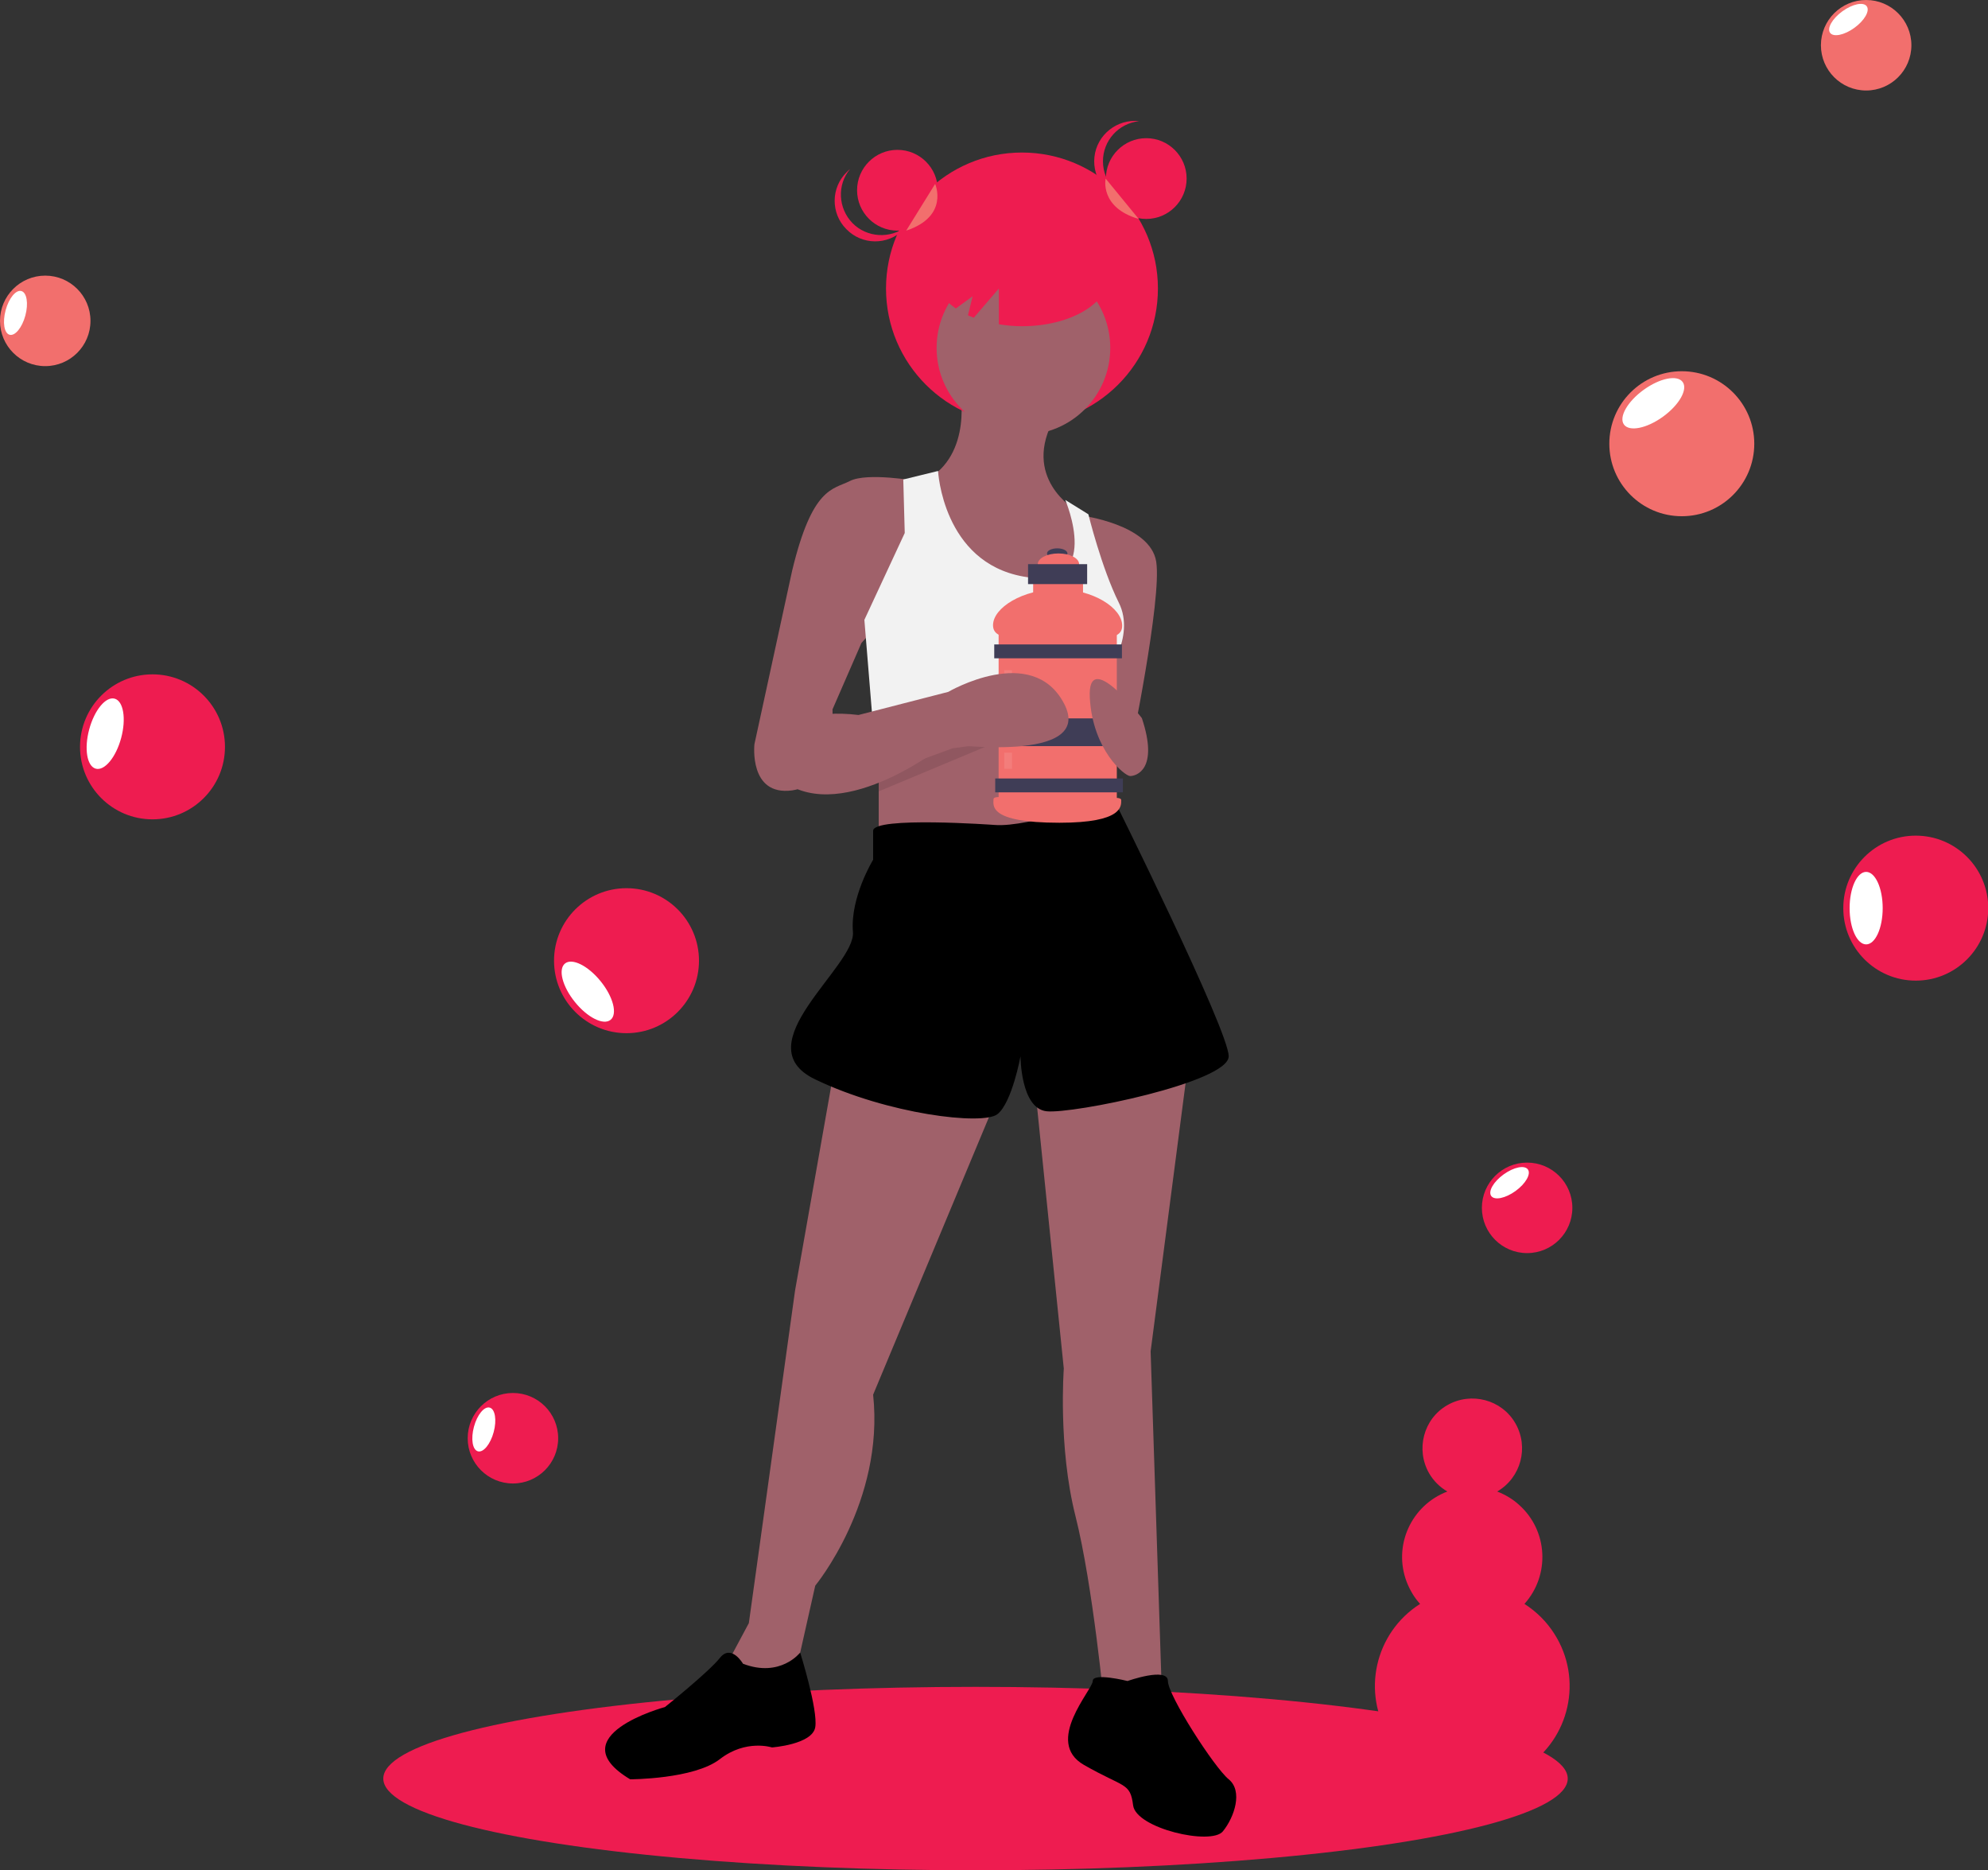 <?xml version="1.0" encoding="utf-8"?>
<!-- Generator: Adobe Illustrator 24.1.2, SVG Export Plug-In . SVG Version: 6.00 Build 0)  -->
<svg version="1.1" id="aaa444b1-ec30-4a51-a2af-6b879f86a07d"
	 xmlns="http://www.w3.org/2000/svg" xmlns:xlink="http://www.w3.org/1999/xlink" x="0px" y="0px" viewBox="0 0 817.4 768.8"
	 style="enable-background:new 0 0 817.4 768.8;" xml:space="preserve">
<rect x="0" y="0" width="817.4" height="768.8" fill="#333333" stroke="none"/>
<style type="text/css">
	.st0{fill:#EE1C50;}
	.st1{fill:#A0616A;}
	.st2{fill:#F2F2F2;}
	.st3{fill:#3F3D56;}
	.st4{fill:#F26F6D;}
	.st5{opacity:0.1;fill:#FFFFFF;enable-background:new    ;}
	.st6{opacity:0.1;enable-background:new    ;}
	.st7{fill:#FFFFFF;}
</style>
<ellipse class="st0" cx="401.1" cy="731.1" rx="243.5" ry="37.7"/>
<path class="st1" d="M394.6,159.6c0,0,5.9,27.3-14.3,38c0,0,4.8,60.6,35.7,61.8s30.9-32.1,30.9-32.1l-4.8-17.8c0,0-22.6-13.1-8.3-38
	L394.6,159.6z"/>
<circle class="st0" cx="420.2" cy="118.6" r="55.9"/>
<polygon class="st1" points="361.3,286.8 361.3,353.4 460,349.8 452.9,284.5 "/>
<circle class="st1" cx="420.8" cy="143" r="35.7"/>
<path class="st1" d="M376.8,197.7c0,0-20.2-3.6-27.3,0s-15.5,2.4-23.8,36.9l-15.5,71.3c0,0-2.4,21.4,15.5,19s16.6-33.3,16.6-33.3
	l11.9-27.3l21.4-23.8L376.8,197.7z"/>
<path class="st1" d="M444.5,211.9c0,0,28.5,3.6,30.9,19s-10.7,78.5-10.7,78.5l-20.2-20.2l10.7-39.2L444.5,211.9z"/>
<path class="st2" d="M371.4,197.1l0.6,22l-16.6,35.7l3.6,44l95.4,0.3l-0.3-20.5c0,0,13.1-16.6,5.9-30.9
	c-7.1-14.3-12.5-36.3-12.5-36.3l-9.5-5.9c0,0,16,37.4-17.2,31.5s-35.1-43.4-35.1-43.4L371.4,197.1z"/>
<path class="st1" d="M343.5,436.6l-16.6,93.9l-19,136.7l-8.3,15.5l7.1,15.5l20.2-9.5l8.3-36.9c0,0,28.5-34.5,23.8-78.5l51.1-122.4
	L343.5,436.6z"/>
<path class="st1" d="M425.5,446.1l11.9,116.5c0,0-2.4,32.1,4.8,60.6s11.9,78.5,11.9,78.5h23.8l-4.8-146.2l15.5-118.9L425.5,446.1z"
	/>
<path d="M408.9,339.1c0,0-49.9-3.6-49.9,2.4v11.9c0,0-9.5,15.5-8.3,29.7s-45.2,46.4-15.5,60.6c29.7,14.3,68.9,19,74.9,14.3
	s9.5-23.8,9.5-23.8s0,21.4,10.7,22.6s74.9-11.9,74.9-22.6s-47.6-106.4-47.6-106.4S423.1,340.3,408.9,339.1z"/>
<path d="M305.5,683.9c0,0-4.8-8.3-9.5-2.4s-22.6,20.2-22.6,20.2s-44,11.9-14.3,29.7c0,0,26.2,0,36.9-8.3s21.4-4.8,21.4-4.8
	s16.6-1.2,17.8-8.3s-6.2-30.7-6.2-30.7S320.9,689.8,305.5,683.9z"/>
<path d="M463.6,691c0,0-14.3-3.6-14.3,0s-20.2,25-3.6,34.5s19,7.1,20.2,16.6s32.1,16.6,36.9,10.7s8.3-16.6,2.4-21.4
	s-25-34.5-25-40.4S463.6,691,463.6,691z"/>
<ellipse class="st3" cx="434.7" cy="227.5" rx="4.2" ry="2.1"/>
<ellipse class="st4" cx="435.2" cy="231.9" rx="8.5" ry="4.4"/>
<rect x="424.8" y="234.6" class="st4" width="20.5" height="15"/>
<rect x="410.6" y="258" class="st4" width="48.6" height="73.4"/>
<path class="st4" d="M461.4,257.2c0,7.2-11.9,4.7-26.4,4.7s-26.7,2.3-26.7-4.9c0-7.2,12.3-14.8,26.7-14.8S461.4,249.9,461.4,257.2z"
	/>
<rect x="408.8" y="264.9" class="st3" width="52.5" height="5.7"/>
<rect x="409.2" y="320" class="st3" width="52.5" height="5.7"/>
<rect x="408.8" y="295.3" class="st3" width="52.5" height="11.4"/>
<path class="st4" d="M461,328.9c0,2.4,0.8,9.3-25.4,9.3c-29.6,0-27.1-7.3-27.1-9.7s13.1,0.9,27.1,0.9S461,326.5,461,328.9z"/>
<rect x="422.7" y="231.9" class="st3" width="24.3" height="8.2"/>
<rect x="412.9" y="275.5" class="st5" width="3.2" height="17.8"/>
<rect x="412.9" y="309.4" class="st5" width="3.2" height="6.6"/>
<path class="st1" d="M469.5,295.2c0,0-22.6-29.7-21.4-8.3s14.3,32.1,16.6,32.1S476.6,316.5,469.5,295.2z"/>
<path class="st6" d="M361.3,318c1.8,0.3,30.3-10.4,30.3-10.4l17.8-2.4l-48.1,20.1V318z"/>
<path class="st1" d="M324.5,297.5c0,0,9.5-5.9,28.5-3.6l36.9-9.5c0,0,34.5-20.2,47.6,4.8s-48.7,16.6-48.7,16.6s-41.6,33.3-66.6,15.5
	L324.5,297.5z"/>
<circle class="st0" cx="369" cy="78.2" r="16.6"/>
<circle class="st0" cx="471.3" cy="73.4" r="16.6"/>
<path class="st0" d="M453.5,66.3c0-8.5,6.4-15.6,14.9-16.5c-9.1-1-17.4,5.6-18.4,14.7s5.6,17.4,14.7,18.4c1.2,0.1,2.4,0.1,3.6,0
	C459.9,81.9,453.5,74.8,453.5,66.3z"/>
<path class="st0" d="M350.5,91.7c-5.9-6.1-6.4-15.7-1-22.2c-0.5,0.4-0.9,0.8-1.3,1.2c-6.6,6.4-6.7,17-0.2,23.5
	c6.4,6.6,17,6.7,23.5,0.2c0.4-0.4,0.8-0.9,1.2-1.3C366,98.3,356.4,97.7,350.5,91.7z"/>
<path class="st0" d="M420.2,92.5c-19.7,0-35.7,9.3-35.7,20.8c0,5.1,3.2,9.8,8.5,13.5l6.9-5l-1.9,7.8c0.8,0.4,1.6,0.7,2.4,1l10.3-12
	v14.7c3.1,0.5,6.3,0.8,9.5,0.8c19.7,0,35.7-9.3,35.7-20.8S439.9,92.5,420.2,92.5z"/>
<path class="st4" d="M454.6,73.4c0,0-2.6,11.9,13.6,16.6"/>
<path class="st4" d="M384.5,75.6c0,0,5.9,13.3-11.9,19.2"/>
<path class="st0" d="M626.8,659.3c10.6-11.8,9.7-30.1-2.2-40.7c-2.6-2.4-5.7-4.2-9-5.5c9.8-5.7,13.1-18.2,7.5-28s-18.2-13.1-28-7.5
	s-13.1,18.2-7.5,28c1.8,3.1,4.4,5.7,7.5,7.5c-14.9,5.7-22.4,22.3-16.7,37.2c1.3,3.3,3.1,6.4,5.5,9c-18.7,11.9-24.2,36.6-12.3,55.2
	c11.9,18.7,36.6,24.2,55.2,12.3c18.7-11.9,24.2-36.6,12.3-55.2C636,666.7,631.8,662.5,626.8,659.3z"/>
<circle class="st0" cx="257.6" cy="394.9" r="29.8"/>
<ellipse transform="matrix(0.777 -0.629 0.629 0.777 -202.64 242.942)" class="st7" cx="241.8" cy="407.7" rx="6.8" ry="14.9"/>
<circle class="st0" cx="62.7" cy="307" r="29.8"/>
<ellipse transform="matrix(0.26 -0.966 0.966 0.26 -259.398 264.774)" class="st7" cx="43.1" cy="301.7" rx="14.9" ry="6.8"/>
<circle class="st4" cx="18.6" cy="131.9" r="18.6"/>
<ellipse transform="matrix(0.26 -0.966 0.966 0.26 -119.498 101.271)" class="st7" cx="6.3" cy="128.6" rx="9.3" ry="4.2"/>
<circle class="st0" cx="210.9" cy="591.2" r="18.6"/>
<ellipse transform="matrix(0.26 -0.966 0.966 0.26 -420.647 626.683)" class="st7" cx="198.7" cy="587.9" rx="9.3" ry="4.2"/>
<circle class="st0" cx="787.7" cy="373.3" r="29.8"/>
<ellipse class="st7" cx="767.3" cy="373.3" rx="6.8" ry="14.9"/>
<circle class="st4" cx="691.5" cy="182.4" r="29.8"/>
<ellipse transform="matrix(0.81 -0.587 0.587 0.81 31.868 430.232)" class="st7" cx="679.6" cy="166" rx="14.9" ry="6.8"/>
<circle class="st4" cx="767.3" cy="18.6" r="18.6"/>
<ellipse transform="matrix(0.81 -0.587 0.587 0.81 139.618 447.373)" class="st7" cx="759.9" cy="8.3" rx="9.3" ry="4.2"/>
<circle class="st0" cx="627.9" cy="496.5" r="18.6"/>
<ellipse transform="matrix(0.81 -0.587 0.587 0.81 -167.3 456.443)" class="st7" cx="620.4" cy="486.3" rx="9.3" ry="4.2"/>
</svg>
